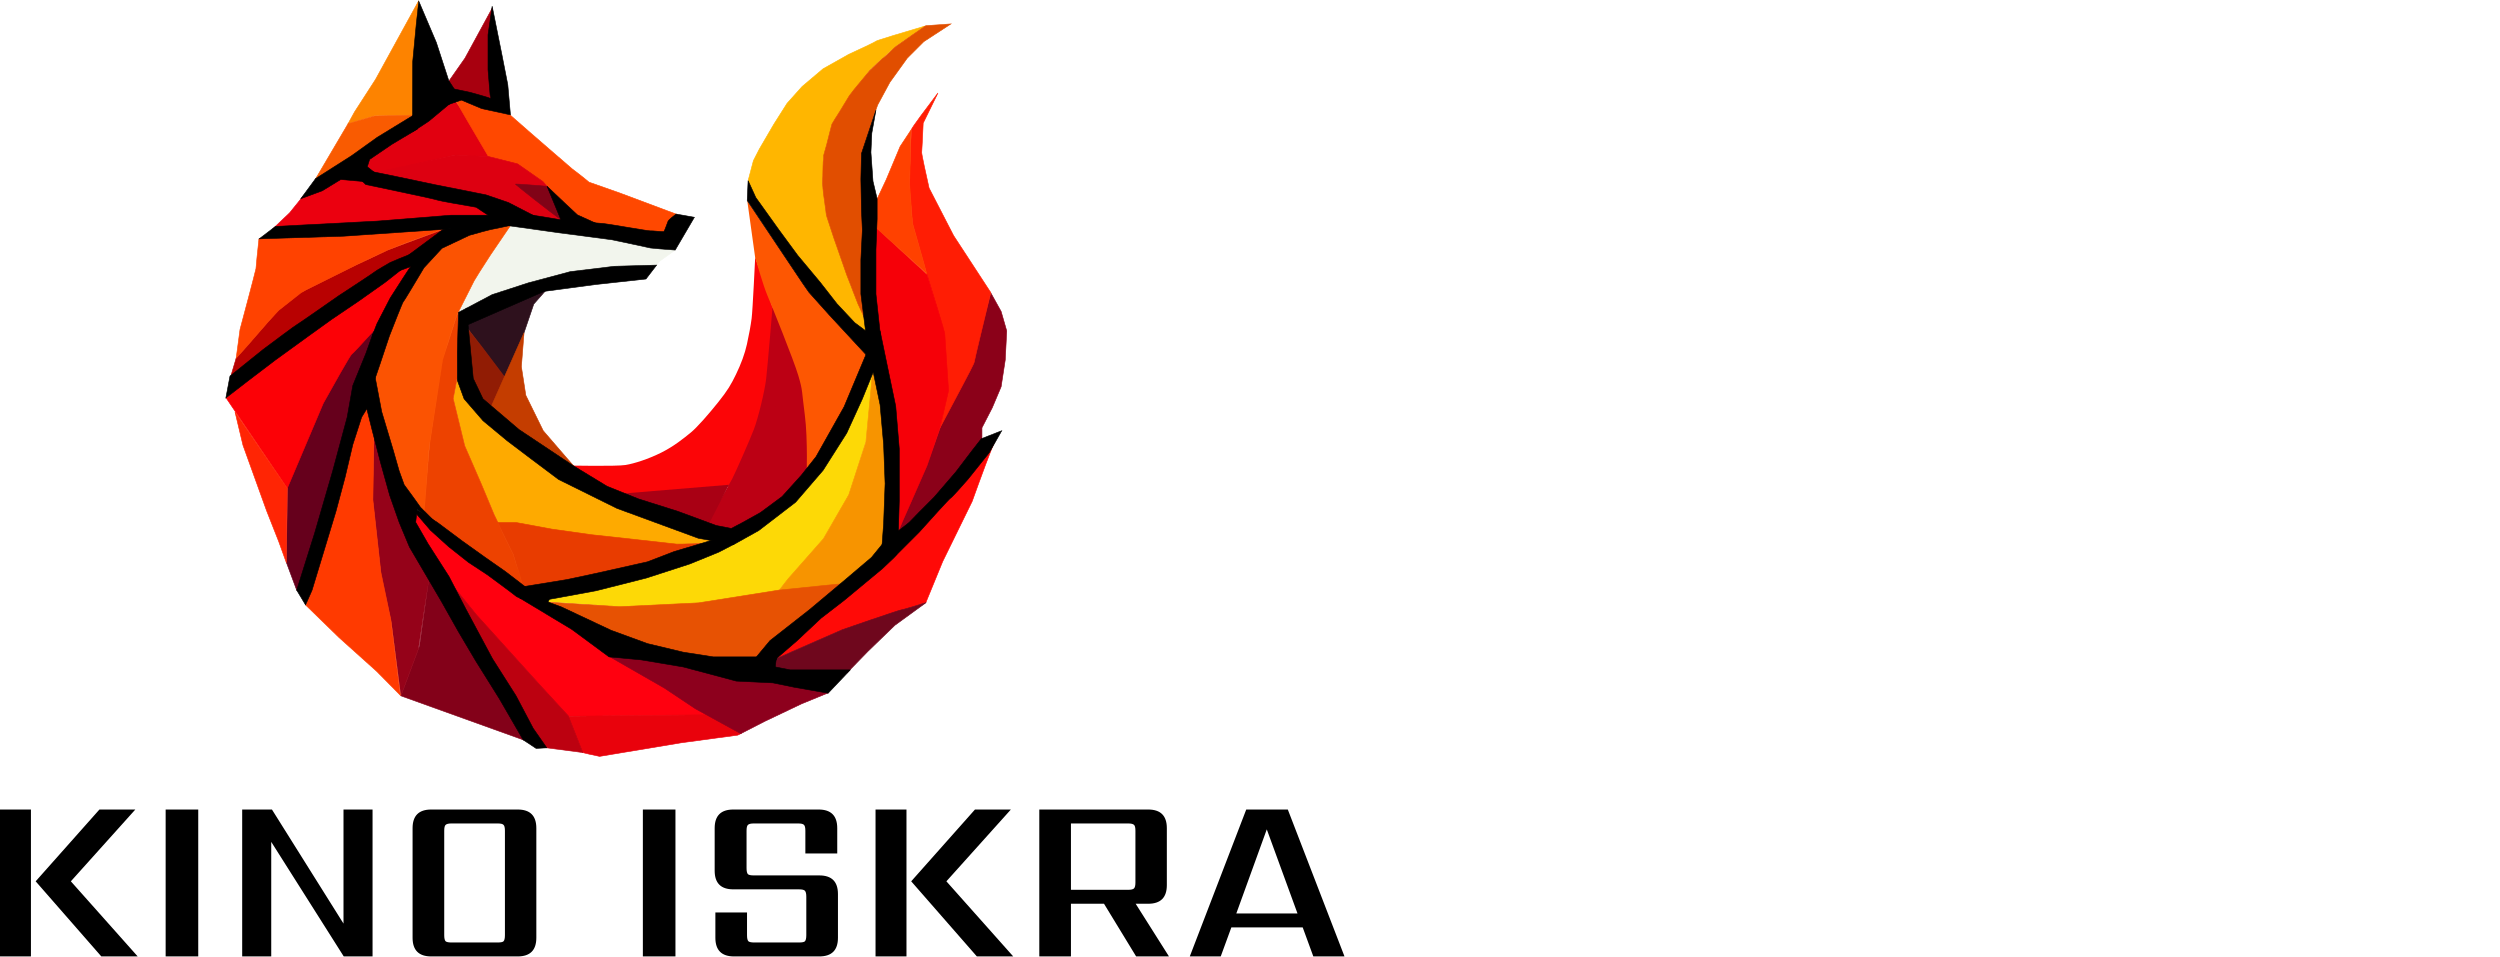 <svg width="4234" height="1620" viewBox="0 0 4234 1620" fill="none" xmlns="http://www.w3.org/2000/svg">
<path d="M1273 539C1274.7 526 1279 435.5 1279 435.5L1311 527.5L1303 650L1284 732.5L1256 793L1234 823.5L1022.5 839.5L965 788.5C965 788.5 1044.5 790 1059.5 787.5C1074.5 785 1098 777.5 1120 766.5C1141.72 755.638 1158.57 741.852 1169.58 732.842L1170 732.5C1181 723.5 1200.5 701 1216.5 681C1232.5 661 1238 651.5 1246.5 634C1255 616.5 1261.5 599 1265 583C1268.5 567 1271.3 552 1273 539Z" fill="#FC0507"/>
<path d="M1310 643C1312.5 621.5 1321.5 513 1321.5 513L1362.5 698L1354 807C1354 807 1323 839.5 1303 855.5C1283 871.5 1275.5 877.5 1256.5 886C1237.5 894.5 1211.5 886 1211.5 886C1211.5 886 1245 828.5 1251 817C1257 805.5 1281 751 1288.5 731.5C1296 712 1307.5 664.5 1310 643Z" fill="#BC0014" stroke="#BC0014" stroke-width="25" stroke-linecap="round"/>
<path d="M1023 838.5L1234.5 821L1197 894.5L1146.5 880.5L1023 838.5Z" fill="#A90014"/>
<path d="M1279 436.5L1265.5 339.5L1369.5 493.5L1467.5 600.5L1438.5 673L1410.5 728.5L1366 813C1366 813 1368.5 744 1363 702.5C1357.5 661 1360 663 1352 636C1344 609 1306.5 516.5 1299.5 500C1292.5 483.5 1279 436.5 1279 436.5Z" fill="#FD5702"/>
<path d="M904 515L929 486.5L787.5 550.5L858.5 645L881.5 581L904 515Z" fill="#2E111D" stroke="#2E111D"/>
<path d="M856.5 641C835.167 612.667 792.4 556 792 556L796.5 652L831.5 693L856.5 641Z" fill="#911C04" stroke="#911C04"/>
<path d="M920 729.5C940.833 753.833 983.1 802.9 985.5 804.5L825.5 703L887.5 563.5L883 621L890.5 669.5L920 729.5Z" fill="#C43D00" stroke="#C43D00"/>
<path d="M1117 442.5L1107 455H1031.5L949 468.5L858 495L817 512.5L777 529L802.5 475.5L825.5 438L868 376.5L949.5 389.5L1053.5 405.5L1131 419L1145 420.5L1143.5 423.5L1117 442.5Z" fill="#F2F5ED" stroke="#F2F5ED"/>
<path d="M1440 481.5C1440 482.5 1472.5 559 1473.5 562L1469.5 571.5L1405 507.5L1341.5 429.5C1320.83 400.333 1279.3 341.6 1278.5 340C1277.7 338.4 1270.33 316.167 1267 306L1276 272L1286 252.5L1310.5 210.5L1333 175L1358.5 146.5L1394 116.5L1437.5 92C1452.5 85.167 1482.6 71.2 1483 70C1483.4 68.8 1539.17 52.167 1567 44L1517 78.5L1475 116.5L1439.5 161L1409 210.5L1395 264.5L1393 312.5L1399.5 364L1417 416.5C1424.67 437.833 1440 480.7 1440 481.5Z" fill="#FFB600" stroke="#FFB600"/>
<path d="M1453 514.5C1458.33 526.167 1469.1 549.7 1469.5 550.5L1463 454V375C1463 374.2 1460.67 336 1459.5 317V261L1466 239.5L1482 190L1486.5 177.5L1507 139.5L1536.5 98.5L1564.5 70.5L1610.5 40.5L1568 43.5L1545.5 59C1536.33 65.5 1517.9 78.5 1517.5 78.5C1517 78.5 1499.5 96 1498.5 96C1497.5 96 1473.5 119 1473 119.5C1472.6 119.9 1455.5 140.667 1447 151C1444.33 154.5 1438.9 161.6 1438.5 162C1438.1 162.4 1427 180.833 1421.5 190C1417.33 196.5 1409 209.6 1409 210C1409 210.4 1407.33 216.5 1406.5 219.5L1400 245L1395 263C1395 265.333 1394.9 270.1 1394.5 270.5C1394.1 270.9 1393.67 289 1393.5 298L1393 311L1394.5 327L1397 345L1399.5 364L1400.5 367.5L1412.5 404L1423 434L1434 465.5L1445 494L1453 514.5Z" fill="#E14E00" stroke="#E14E00"/>
<path d="M1146.5 922.5C1169.17 921.167 1215.3 918.5 1218.5 918.5L951.5 804C908.667 771 822.5 704.5 820.5 702.5C818.5 700.5 791 651.667 777.5 627.5L767.5 675L787 755L843 886H874.5L932.5 897L998.5 906.5L1146.5 922.5Z" fill="#FEAA00" stroke="#FEAA00"/>
<path d="M1146 921.5C1147.5 922 1200 920 1204 920C1177 931 1122.7 953.2 1121.5 954C1120.3 954.8 1012 977 958 988L886.5 997L869 938.5L842.5 885H874.5C894 888.667 933.2 896 934 896C935 896 998 905 1001 905.5C1004 906 1144.5 921 1146 921.5Z" fill="#E83C00" stroke="#E83C00"/>
<path d="M773.5 534.5L776.5 529.177L774.5 639.177L767.5 675L787 755L815 819.5L837 872C841.5 881.333 850.5 900.1 850.5 900.5C850.5 900.9 862.833 925.667 869 938C871.333 945.833 876.3 962.1 877.5 964.5C878.7 966.9 884.667 989.167 887.5 1000C865.667 986.333 821.9 958.9 821.5 958.5C821.1 958.1 751.833 900.5 717 872L728 747.5L748.5 609.5L759 579.5L773.5 534.5Z" fill="#ED4200" stroke="#ED4200"/>
<path d="M830.5 432C842.5 414.5 866.6 379.3 867 378.5C849.667 380.5 814.5 384.6 812.5 385C810.5 385.4 762 408.167 738 419.5C722 443.5 689.6 492.2 688 495C686.4 497.8 647 591.167 627.5 637.5L678 822.5L718 872L727 756L749.5 609.5L773.5 534L803 475.5L812.5 460L830.5 432Z" fill="#FB5302" stroke="#FB5302"/>
<path d="M1049 1028.5C1006.67 1023.67 920.4 1018.5 918 1018.5L1246.5 912.5L1352 838.5C1377.5 802.333 1428.7 729.6 1429.5 728C1430.3 726.4 1463.83 653.667 1480.5 617.5L1466.5 748L1438 838.5L1393.5 914.5L1318 1001L1182.5 1022L1049 1028.5Z" fill="#FDD906" stroke="#FDD906"/>
<path d="M1466.5 748.5L1478 628.5L1492 646.5C1499.67 687.333 1515.3 769 1516.5 769C1517.7 769 1510 872 1506 923.5L1441.5 990L1318.5 1001L1335 980L1394.5 912.5L1437.5 838L1466.5 748.5Z" fill="#F79400" stroke="#F79400"/>
<path d="M1318.5 999.5C1361.67 995 1449.5 986 1455.5 986C1415.33 1015.17 1334.5 1073.6 1332.5 1074C1330.5 1074.4 1305.33 1107.83 1293 1124.5C1273.83 1124.83 1234.9 1125.5 1232.5 1125.5C1229.5 1125.5 1098 1103 1098.5 1101.5C1098.9 1100.3 1002.33 1063 954 1044.5L924 1019.5L1049 1027.5L1183 1021L1318.5 999.5Z" fill="#E75203" stroke="#E75203"/>
<path d="M1685.06 747.461C1685.25 747.158 1685.4 747 1685.5 747C1685.35 747.154 1685.2 747.307 1685.06 747.461C1681.14 753.469 1658.08 816.637 1646.5 849L1596.5 951L1568 1020.5L1425.5 1067.5L1290.5 1126C1341.83 1082.67 1456.5 985 1458.5 983C1460.5 981.004 1610.07 825.449 1685.06 747.461Z" fill="#FF0A07"/>
<path d="M1685.5 747C1683.5 747 1658.67 815 1646.5 849L1596.5 951L1568 1020.5L1425.5 1067.5L1290.5 1126C1341.83 1082.67 1456.5 985 1458.5 983C1460.5 981 1610.67 824.833 1685.5 747Z" stroke="#FF0A07"/>
<path d="M1515.5 1059L1568.5 1020.5C1555.17 1024.83 1528 1033 1526 1033C1523.5 1033 1427.5 1066 1426.5 1066.5C1425.7 1066.9 1399.5 1078.33 1386.5 1084C1362 1094.67 1312.8 1116.2 1312 1117C1311.2 1117.8 1306.33 1120.67 1304 1122L1316 1139.5H1434.5L1469.5 1103.5L1515.5 1059Z" fill="#6F071D" stroke="#6F071D"/>
<path d="M810 1046.5C785.167 1015.33 735.1 952.6 733.5 951L702.5 916.5L695.5 857L857.5 985C914.667 1023.83 1028.6 1101.6 1027 1102C1025.4 1102.4 1160.67 1174.83 1228.5 1211L962 1213C947 1197 916.8 1164.6 916 1163C915.2 1161.4 845 1084.67 810 1046.5Z" fill="#FF000F" stroke="#FF000F"/>
<path d="M1249.5 1245L1255.5 1242L1200 1210.5L961.5 1213C969.667 1233.33 986 1273.2 986 1274C986 1274.8 1005.67 1279 1015.5 1281L1153.5 1258L1249.5 1245Z" fill="#E9020C" stroke="#E9020C"/>
<path d="M1357.5 1192L1402.5 1173.5L1354 1151.5C1314.33 1148.33 1234.8 1141.9 1234 1141.5C1233 1141 1087 1116 1084.5 1115.5C1082.5 1115.1 1047.67 1112.33 1030.5 1111L1125.5 1165.5L1178 1200.5L1254.5 1242.5L1295.5 1221.5L1357.5 1192Z" fill="#8D001D" stroke="#8D001D"/>
<path d="M922 1266L987 1274.5L962.5 1212.5L916.5 1162.5L836 1073.5L807.5 1042L768.5 994L787.5 1043L871 1188.5L922 1266Z" fill="#BC0110" stroke="#BC0110"/>
<path d="M679 1178.5L887.5 1253.5L727.5 972.5L710.5 1094L679 1178.5Z" fill="#830119" stroke="#830119"/>
<path d="M708.5 1099.5L679 1178.5L663 1055.5L645.5 975.5L631 845L633.5 727.5L687.5 907C701.333 930.833 728.7 978.6 727.5 979C726.3 979.4 714.333 1059.5 708.5 1099.5Z" fill="#950219" stroke="#950219"/>
<path d="M638 1137L678 1177.5L662 1050L645 969L631.5 846.5L634 692L615.5 677L559.5 877L518 1025L574.5 1080L638 1137Z" fill="#FF3A00" stroke="#FF3A00"/>
<path d="M564 608.5L641 554.5L589 719L546.5 910L522.5 980.5L508 1003L502.5 999.5L485 952.5L487 822.5L564 608.5Z" fill="#66001C" stroke="#66001C"/>
<path d="M486.5 827L383 674L558.5 521L705 438.5C693.333 464 669.9 515.6 669.5 518C669 521 598 599 595.5 600C593.5 600.8 562.667 655.667 547.5 683L486.5 827Z" fill="#FC0106" stroke="#FC0106"/>
<path d="M472 917L485 953L486.5 827L398 697.5L411.5 754L451.5 865L472 917Z" fill="#FF2504" stroke="#FF2504"/>
<path d="M1565.5 796.5C1564.3 797.3 1533 870.167 1517.5 906.5L1583.5 848L1663 756V724.5L1680.5 690.5L1695.5 655L1702.5 609.5L1705 560.5L1695.5 527.5L1678 496C1668 533.667 1648 609.5 1648 611.5C1648 613.5 1613.67 679.333 1596.5 712C1586.67 739.833 1566.7 795.7 1565.5 796.5Z" fill="#8B0119" stroke="#8B0119"/>
<path d="M1631.5 650C1618.33 674.5 1592.3 723.9 1591.5 725.5L1604.5 659L1599.5 575.5L1591 537L1573 476.5L1545.5 379L1540 312.5C1541.17 282.5 1543.5 221.9 1543.5 219.5C1543.5 217.1 1573.5 177.167 1588.5 157.5L1563.5 208.5C1562.83 224 1561.4 255.6 1561 258C1560.6 260.4 1569.17 299.333 1573.5 318.5L1615 399L1678 495.5C1668.67 533.833 1650 611 1650 613C1650 615 1637.67 638.5 1631.5 650Z" fill="#FF1D04" stroke="#FF1D04"/>
<path d="M1543 850C1535.5 866.667 1520.5 900.6 1520.5 903C1517.17 833.667 1510.2 694.6 1509 693C1507.8 691.4 1487.17 590 1477 539.5L1481 382.5L1570 465C1580 497.167 1600 562.1 1600 564.5C1600 566.9 1604.33 630.167 1606.5 661.5L1591.5 726.5L1570 788.5L1543 850Z" fill="#F60008" stroke="#F60008"/>
<path d="M1482 384L1569.5 463.5L1563.5 441.5L1546 380L1544.5 366L1540.5 311.5L1543 220L1524.5 248L1501 304L1485 338L1482 384Z" fill="#FF4100" stroke="#FF4100"/>
<path d="M400 606.5L390.5 638.5L647 463L714 435.5L756.5 386.5L656.5 423.5C639.833 431.5 606.1 447.6 604.5 448C602.9 448.4 540.167 479.833 509 495.5C496.833 505.333 472.2 525.2 471 526C469.8 526.8 423.167 580 400 606.5Z" fill="#B80101" stroke="#B80101"/>
<path d="M406.5 558L400 606.5L418 586.5L454.5 544.5L472 525.5L509.5 496L518 491L603.5 448.5L656.5 423.5L686 412L729.5 396L754 387L761.5 383L446 401.5L438.5 405C436.5 421.5 433.5 454.2 433.5 455C433.5 455.8 425.167 487.667 421 503.5L406.5 558Z" fill="#FF4200" stroke="#FF4200"/>
<path d="M490.5 360.5C481.678 368.656 462.38 387.451 461.932 387.5L721.5 372.5L841 369L829 352.5L671.5 314L586.5 295.5L555 314L513.5 332L490.5 360.5Z" fill="#EB000F"/>
<path d="M461.93 387.5C462.33 387.5 481.667 368.667 490.5 360.5L513.5 332L555 314L586.5 295.5L671.5 314L829 352.5L841 369L721.5 372.5L461.93 387.5Z" stroke="#EB000F"/>
<path d="M600.5 189.5L589.5 209.5L634.5 196L700.5 195L706 188.5L709 1.5L636 134.5L600.5 189.5Z" fill="#FD8300" stroke="#FD8300"/>
<path d="M589.5 209.5C570.667 241.833 534.4 302.7 534 303.5L722 194.5L634 196.5L589.5 209.5Z" fill="#F95B01" stroke="#F95B01"/>
<path d="M753.5 147C781.167 156 836.7 174 837.5 174L830.5 72L833.5 14C818.333 41.833 787.9 97.7 787.5 98.5C787.1 99.3 764.667 131.167 753.5 147Z" fill="#A8000F" stroke="#A8000F"/>
<path d="M769.5 263C793 264.167 840.3 266.5 841.5 266.5C817.833 234 770.3 169.1 769.5 169.5C768.5 170 689 217.5 688 217.5C687 217.5 607 274 604.5 275.5C602.5 276.7 619.333 290.333 628 297L769.5 263Z" fill="#E10010" stroke="#E10010"/>
<path d="M984 376C1032.67 383.833 1130.4 399.5 1132 399.5L1147.5 363.5L1050 327L997.5 308.5C988.5 300.667 969 286 969 286C969 286 897.5 224.5 862.5 193.5L810.5 172C810.5 172 771 166.5 770 166.5C769.2 166.5 808 232.5 827.5 265.5L875.5 278.5L919 307.5L984 376Z" fill="#FF4800" stroke="#FF4800"/>
<path d="M876.5 368.5L964 380L933 323L919.5 307.5L876.5 277.5L827 265L770.5 262.5L628 294L801.5 332L876.5 368.5Z" fill="#DD0011" stroke="#DD0011"/>
<path d="M873 312C871.725 310.725 924.5 315.5 926.5 315.5L955.5 376C927.167 356 875 314 873 312Z" fill="#810317" stroke="#810317"/>
<path d="M776.5 529L790 522L794.5 568L801.5 641L818 675.5L879 727.5L970.5 788.5L1028 823.5L1081.5 845L1148 866L1213 890L1238.5 895L1257.5 885L1288 868L1324.5 841L1357 805L1382 773.5L1429.5 689L1468.5 596L1487.5 609L1460.5 675.5L1434 733.5L1394 796.5L1347.5 850.5L1285 898.5L1242 922.5L1182.5 911.5L1045 861L946 812L900 777.5L859 746.5L818 712.5L786 675.5L774.5 644V596L776.5 529Z" fill="black" stroke="black"/>
<path d="M1265.5 339.5L1267 306L1280 334.5L1319 389L1351 432.5L1389 478L1417.5 514.5L1447.5 546.5L1467 561L1480.5 581.5L1467 601L1404.5 533.5C1393.5 521.167 1371.2 496.2 1370 495C1368.8 493.8 1353.83 471.5 1346.5 460.5L1265.5 339.5Z" fill="black" stroke="black"/>
<path d="M921.5 493.5L786.5 552.5L788.5 524.5L790 522L833.5 499L895 479L966 460L1040.5 451L1112 449L1094 472.5L1007.5 482L921.5 493.5Z" fill="black" stroke="black"/>
<path d="M1459 260L1483.5 186.5L1476.5 225.5L1475 258L1478.5 307L1485.5 336.5V371L1483.5 423V498L1491.5 571.5L1468 577L1458 498V440L1460.5 389.5L1459 356.5L1458 303.5L1459 260Z" fill="black" stroke="black"/>
<path d="M1479.5 633L1460 569.5L1490.5 560.5L1505 630.5L1517 688L1523 760V848.5L1521.5 899C1527.67 894.333 1540.1 884.8 1540.5 884C1540.9 883.2 1568.33 855.667 1582 842L1619 799L1646 763.5L1662 743L1696.5 729.5L1675.5 766.5L1639.5 811.5C1630.5 821.833 1612 842.7 1610 843.5C1608 844.3 1573.83 882.167 1557 901L1516.5 941.5L1504.5 945.5L1492.5 941.5L1496.5 886.5L1499 819L1496.5 753L1490.5 685.5L1479.5 633Z" fill="black" stroke="black"/>
<path d="M1514.5 944L1519 938.5L1498 917L1476 944L1426.5 986L1371 1032.5L1304 1085L1281.5 1112L1284 1139H1302L1316.5 1114L1350 1085L1390.5 1047L1430 1016.5L1494.5 963L1514.5 944Z" fill="black" stroke="black"/>
<path d="M1402.5 1174L1440 1134.5H1338L1313 1129.5L1315 1112.5H1298H1208L1157 1104.5L1096.5 1090L1035 1067.5L951 1028L898 1008.5L880.5 1013L968.5 1066L1031.5 1112.5L1085.5 1117.5L1157 1129.5L1247 1153.5L1309 1156.5L1345.5 1164L1402.5 1174Z" fill="black" stroke="black"/>
<path d="M926 1023.5L901.5 1016.5L880.5 994.5L960.5 981.5L1009.5 971L1096.5 951.5L1142 934L1189 920L1215 912L1242.5 922L1217.5 935L1168.5 955L1094.5 979L1009.5 1000.5L930.5 1015L926 1023.5Z" fill="black" stroke="black"/>
<path d="M875 1010.5C877.333 1011.5 882.1 1013.6 882.5 1014H905.5L892.5 996L856 968L821 943.5L782.5 916L741 885C731.5 879 712.4 866.9 712 866.5C711.6 866.1 701.167 861.667 696 859.5L729 898L760 926L793.5 952.5L825.5 973.5L860 999L875 1010.5Z" fill="black" stroke="black"/>
<path d="M712 859L736 883L706.5 863L704 884.5L725 921L760.5 976.5L789 1031.5L834 1115.5L874 1178.5L903 1233.5L926 1266.5L908 1267.5L886 1253L845.5 1183L805.5 1119L776.5 1070L747.5 1018.5L693.5 926.5L676 884.5L660 839L644.5 783.5L630.5 729.5L615 667.5L598.5 658.5L630.5 613.5L646.5 697.5L666 762.5L676 797.5L684.5 821L699.5 841.5L712 859Z" fill="black" stroke="black"/>
<path d="M612.5 706.5C616.667 699.833 625 686.3 625 685.5L634.5 640L631.5 565.5L619.5 599L597.5 653L588 706.5L563.5 797.5L533 902.5L502.5 999.5L517.5 1024.5L528.5 999.5L549 932L569 866L584.5 808L597.5 753L612.5 706.5Z" fill="black" stroke="black"/>
<path d="M659.5 569C651.167 594.167 634.3 644.7 633.5 645.5L628 619.5L631 567L638.5 548L661 504.5C672.167 487 694.7 451.9 695.5 451.5C696.5 451 676 459 675 459C674 459 691 433 690 433.5C689.2 433.9 730 403.667 750.5 388.5L843.5 371.5L884 377.5C866.5 381.333 831.2 389 830 389C828.8 389 806.167 395.333 795 398.5L748.5 420.5L718 453.5C706.5 472.833 683.3 511.6 682.5 512C681.7 512.4 666.833 550.167 659.5 569Z" fill="black" stroke="black"/>
<path d="M652.5 478C661.667 470.833 680.1 456.4 680.5 456L700 428.5C687.5 433.5 662.2 443.7 661 444.5C659.5 445.5 636.5 458.5 634.5 460.5C632.9 462.1 593.167 488.167 573.5 501C550.167 517.333 503.3 550 502.5 550C501.7 550 464.167 578 445.5 592L389.5 637L382.5 674L420 645L466 610L520.5 570.5L561.5 541L608 509.5L652.5 478Z" fill="black" stroke="black"/>
<path d="M582 400C640 396 757.5 387.9 763.5 387.5L834.5 380.5L867 364.5H763.5L638.5 374.5L466.5 383.5L439 404.5L582 400Z" fill="black" stroke="black"/>
<path d="M1143.5 423.5L1176 368L1145 362.5C1140.83 365.667 1132.3 372.5 1131.5 374.5C1130.5 377 1125.5 391 1124.5 392C1123.5 393 1104 390.5 1101.5 391C1099 391.5 1025.5 378.5 1021.5 378.5C1017.5 378.5 949.5 372 948.5 372C947.5 372 901.5 364 899.5 364C897.9 364 865.167 375 849 380.5L948.5 394.5L1036 406C1057.5 410.5 1100.7 419.6 1101.5 420C1102.3 420.4 1129.83 422.5 1143.5 423.5Z" fill="black" stroke="black"/>
<path d="M978 364C979 364.5 1022.5 384 1027.5 386.5L954 382L926.5 315.5C943.333 331.5 977.2 363.6 978 364Z" fill="black" stroke="black"/>
<path d="M806.5 351L844.5 376.5L922 374.5L861 343L823 330L735 312.5C702 305.5 635.2 291.4 632 291C628.8 290.6 605.333 289.167 594 288.5L619.5 312.5C641.5 317.167 686 326.6 688 327C690.5 327.5 738 337.5 741.5 339C744.3 340.2 786 347.5 806.5 351Z" fill="black" stroke="black"/>
<path d="M577 304L628 308.5L641 297.5L622 282.5L626 270L663.5 244.5L707 218.5L720 183L639 232.5L595 264L534.5 302.5L509.5 336.5L546 323L577 304Z" fill="black" stroke="black"/>
<path d="M699 104C702.167 70.167 708.6 2.3 709 1.5L739 72L760 136.5L777 162.5L765.5 172.5L726.5 205C717.5 211 699.4 223 699 223C698.6 223 698.833 143.667 699 104Z" fill="black" stroke="black"/>
<path d="M781.5 169.5C771.667 172.833 751.7 179.7 750.5 180.5L758.5 148.5L796.5 156.5C807.768 159.648 830.24 166.026 830.498 166.493C830.411 165.812 827.811 134.059 826.5 118V59L833.5 10.5C839 37.667 850 92.1 850 92.5C850 92.9 856.667 126.667 860 143.5L864.5 194.5C848.5 191 816.4 184 816 184C815.6 184 792.833 174.333 781.5 169.5Z" fill="black"/>
<path d="M750.5 180.5C751.7 179.7 771.667 172.833 781.5 169.5C792.833 174.333 815.6 184 816 184C816.4 184 848.5 191 864.5 194.5L860 143.5C856.667 126.667 850 92.9 850 92.5C850 92.1 839 37.667 833.5 10.5L826.5 59V118C827.833 134.333 830.5 166.9 830.5 166.5C830.5 166.1 807.833 159.667 796.5 156.5L758.5 148.5L750.5 180.5Z" stroke="black"/>
<path d="M168.4 1371H229.2L120 1492.6L233.2 1619.8H171.6L60.4 1492.6L168.4 1371ZM0 1371H52.4V1619.8H0V1371ZM280.54 1371H335.74V1619.8H280.54V1371ZM581.76 1371H630.96V1619.8H582.16L459.36 1425.8V1619.8H410.16V1371H460.56L581.76 1564.2V1371ZM908.34 1402.6V1588.2C908.34 1609.27 897.81 1619.8 876.74 1619.8H730.34C709.28 1619.8 698.74 1609.27 698.74 1588.2V1402.6C698.74 1381.53 709.28 1371 730.34 1371H876.74C897.81 1371 908.34 1381.53 908.34 1402.6ZM855.14 1583.8V1407C855.14 1401.67 854.34 1398.33 852.74 1397C851.41 1395.4 848.08 1394.6 842.74 1394.6H764.74C759.68 1394.6 756.34 1395.4 754.74 1397C753.14 1398.33 752.34 1401.67 752.34 1407V1583.8C752.34 1589.13 753.14 1592.6 754.74 1594.2C756.34 1595.53 759.68 1596.2 764.74 1596.2H842.74C848.08 1596.2 851.41 1595.53 852.74 1594.2C854.34 1592.6 855.14 1589.13 855.14 1583.8ZM1088.75 1371H1143.95V1619.8H1088.75V1371ZM1365.56 1583.8V1518.6C1365.56 1513.53 1364.76 1510.2 1363.16 1508.6C1361.83 1507 1358.49 1506.2 1353.16 1506.2H1241.96C1220.89 1506.2 1210.36 1495.67 1210.36 1474.6V1402.6C1210.36 1381.53 1220.89 1371 1241.96 1371H1386.36C1407.43 1371 1417.96 1381.53 1417.96 1402.6V1445.4H1363.96V1407C1363.96 1401.67 1363.16 1398.33 1361.56 1397C1360.23 1395.4 1356.89 1394.6 1351.56 1394.6H1276.76C1271.69 1394.6 1268.36 1395.4 1266.76 1397C1265.16 1398.33 1264.36 1401.67 1264.36 1407V1470.2C1264.36 1475.53 1265.16 1479 1266.76 1480.6C1268.36 1481.93 1271.69 1482.6 1276.76 1482.6H1387.56C1408.63 1482.6 1419.16 1493.13 1419.16 1514.2V1588.2C1419.16 1609.27 1408.63 1619.8 1387.56 1619.8H1243.16C1222.09 1619.8 1211.56 1609.27 1211.56 1588.2V1545.4H1265.16V1583.8C1265.16 1589.13 1265.96 1592.6 1267.56 1594.2C1269.16 1595.53 1272.49 1596.2 1277.56 1596.2H1353.16C1358.49 1596.2 1361.83 1595.53 1363.16 1594.2C1364.76 1592.6 1365.56 1589.13 1365.56 1583.8ZM1651.21 1371H1712.01L1602.81 1492.6L1716.01 1619.8H1654.41L1543.21 1492.6L1651.21 1371ZM1482.81 1371H1535.21V1619.8H1482.81V1371ZM1813.76 1394.6V1507H1910.56C1915.62 1507 1918.96 1506.2 1920.56 1504.6C1922.16 1503 1922.96 1499.67 1922.96 1494.6V1407C1922.96 1401.67 1922.16 1398.33 1920.56 1397C1918.96 1395.4 1915.62 1394.6 1910.56 1394.6H1813.76ZM1813.76 1530.6V1619.8H1760.16V1371H1944.56C1965.62 1371 1976.16 1381.53 1976.16 1402.6V1499C1976.16 1520.07 1965.62 1530.6 1944.56 1530.6H1923.36L1979.76 1619.8H1924.16L1869.76 1530.6H1813.76ZM2093.83 1547H2197.43L2145.43 1404.6L2093.83 1547ZM2224.23 1619.8L2206.23 1570.6H2085.43L2067.43 1619.8H2015.03L2110.63 1371H2181.03L2277.03 1619.8H2224.23Z" fill="black"/>
</svg>
